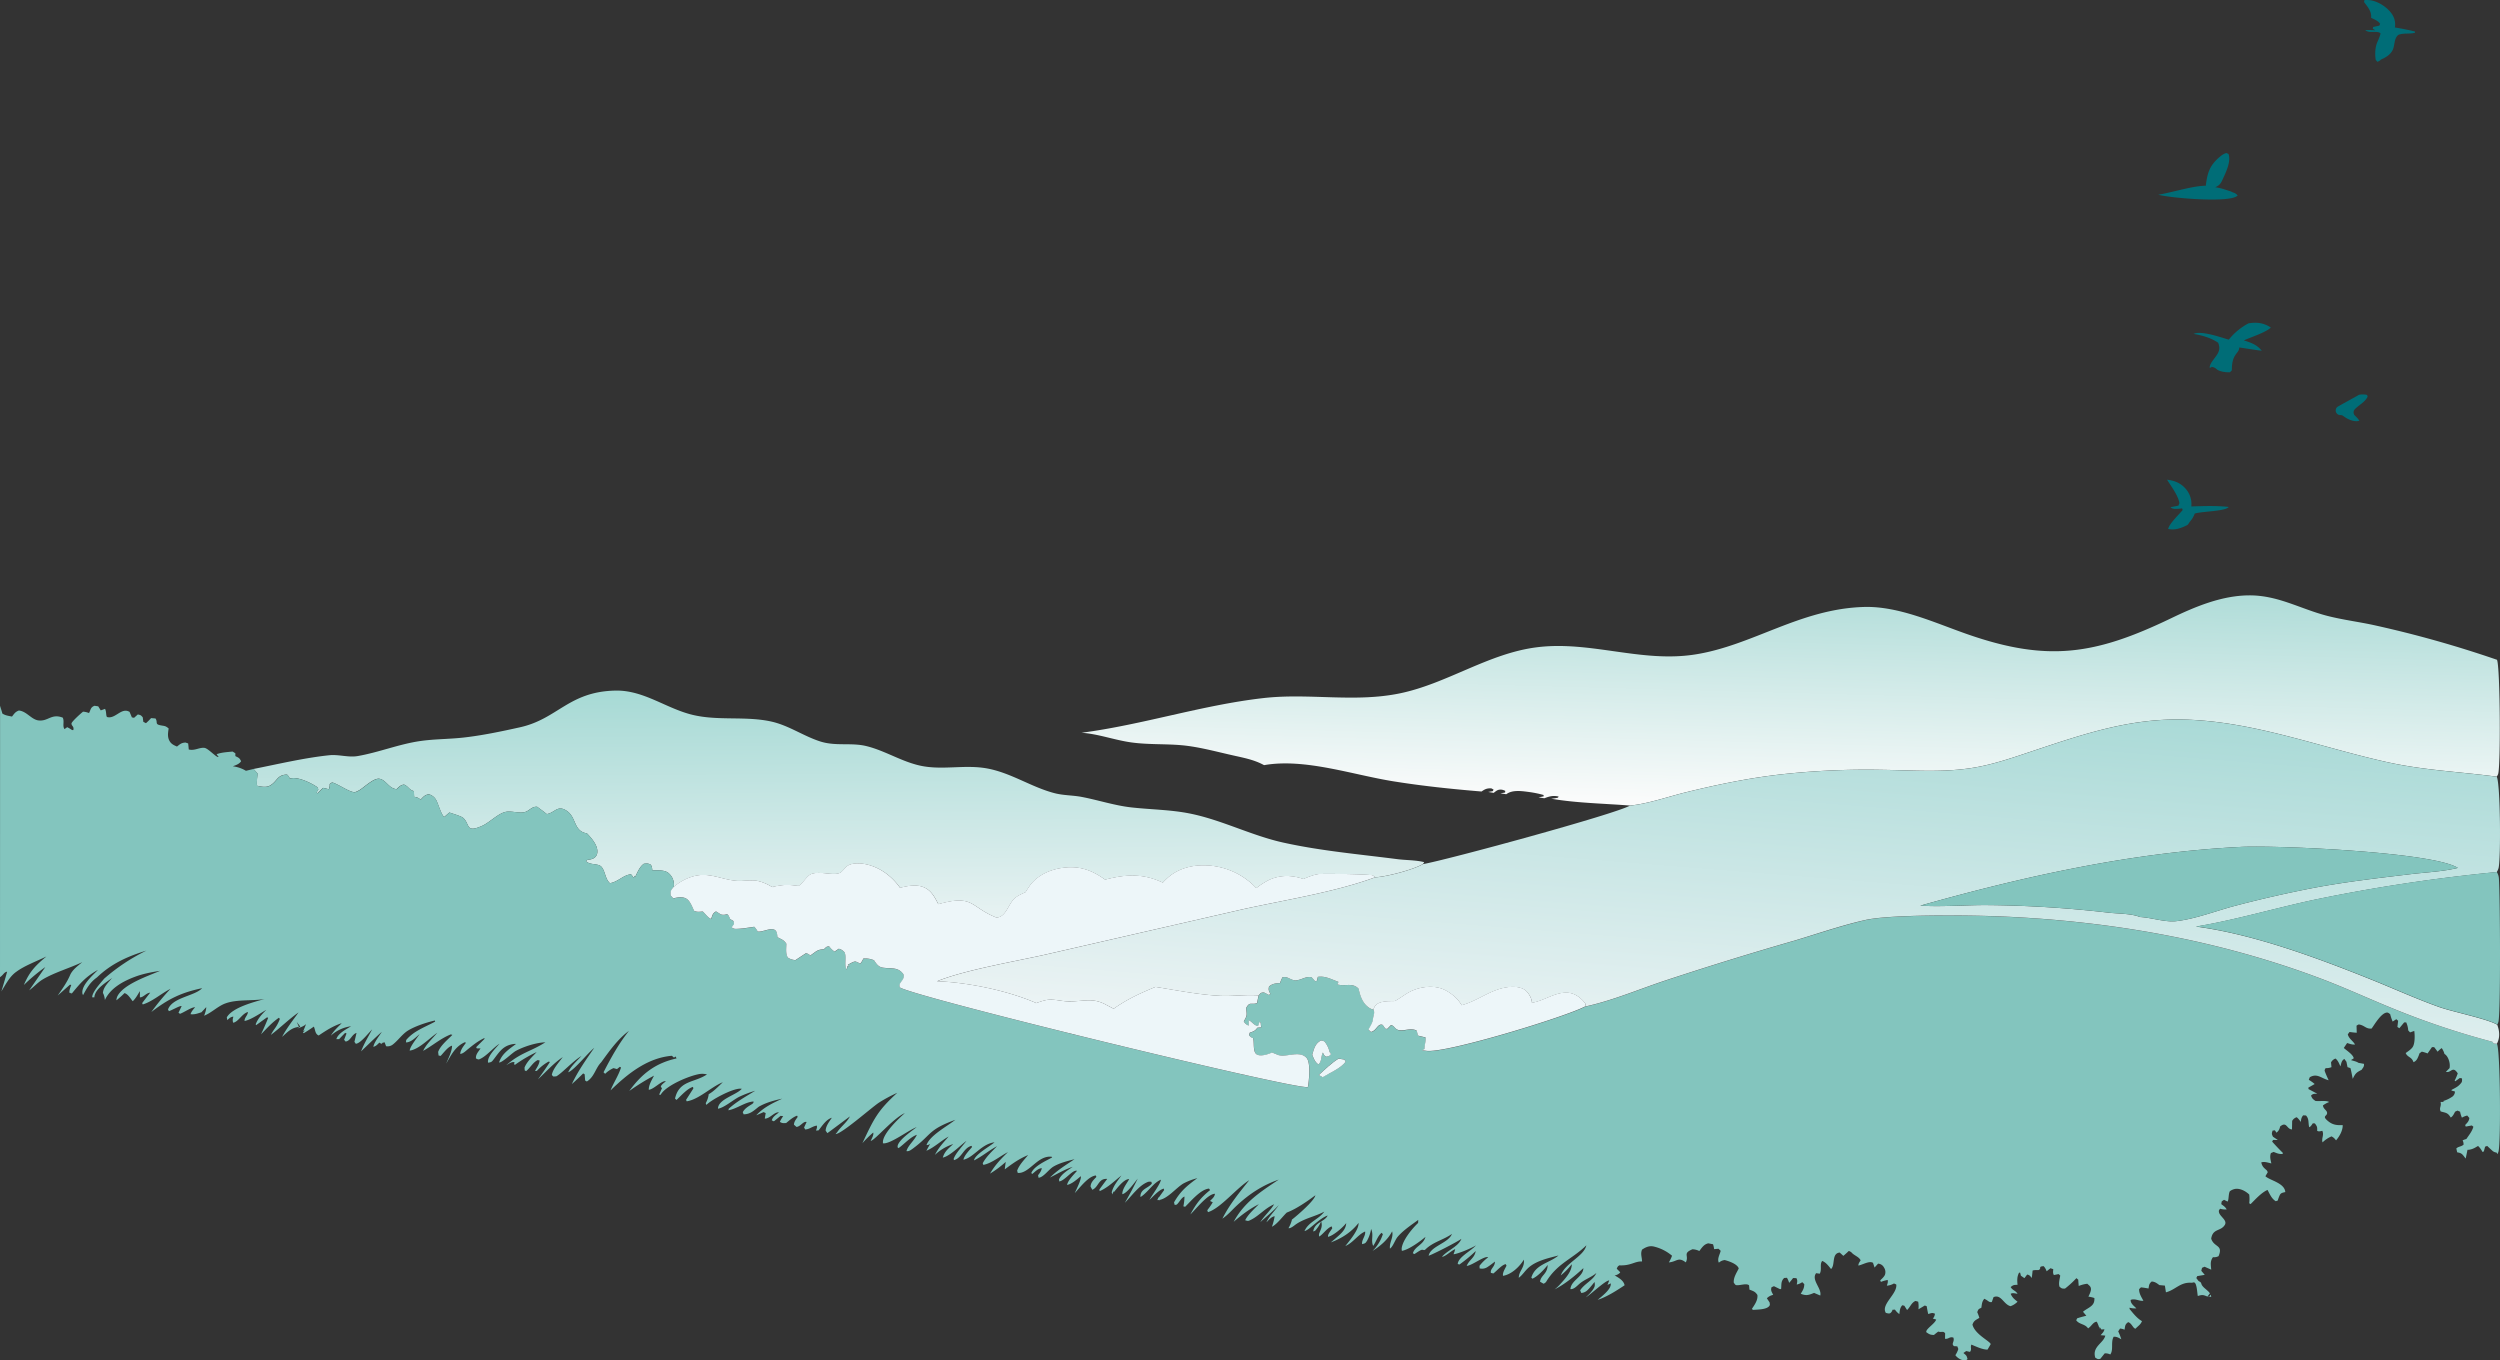<svg id="Layer_1" data-name="Layer 1" xmlns="http://www.w3.org/2000/svg" xmlns:xlink="http://www.w3.org/1999/xlink" width="1820.92" height="990.74" viewBox="0 0 1820.92 990.74"><rect x="0" y="0" width="1820.92" height="990.74" fill="#333333" stroke="none"/><defs><linearGradient id="linear-gradient" x1="808.21" y1="701.73" x2="809.21" y2="701.73" gradientTransform="matrix(-4.3, 161.94, 161.94, 4.3, -108860.89, -133474.21)" gradientUnits="userSpaceOnUse"><stop offset="0" stop-color="#afdcd8"/><stop offset="1" stop-color="#fafbfb"/></linearGradient><linearGradient id="linear-gradient-2" x1="808.08" y1="701.91" x2="809.08" y2="701.91" gradientTransform="matrix(1.19, 165.65, 165.65, -1.19, -116621.39, -132525.7)" gradientUnits="userSpaceOnUse"><stop offset="0" stop-color="#a5d9d4"/><stop offset="1" stop-color="#e5f1f1"/></linearGradient><linearGradient id="linear-gradient-3" x1="809.09" y1="703.74" x2="810.09" y2="703.74" gradientTransform="matrix(-21.72, 271.32, 271.32, 21.72, -172094.51, -234308.42)" gradientUnits="userSpaceOnUse"><stop offset="0" stop-color="#aadad7"/><stop offset="1" stop-color="#ebf3f4"/></linearGradient></defs><path id="proj_bird_0" d="M1572,141.83c10.26-1.65,25.09-6.5,34.63-6.55,1.18-10,3.11-15.38,11.15-21.83a11.67,11.67,0,0,1,3.82-2l1.54.67c2,5.36-1.69,13-3.92,17.85-1.18,2.57-1.91,4.45-4.5,5.81-.26.14-.5.29-.77.42l-.48.21c4.13.44,8.34,2.09,12.31,3.31l-.78-.09c2,.77,3.53,1,4.85,2.81-.3.21-.59.43-.9.63C1621.6,147.66,1581.14,144.28,1572,141.83Z" fill="#006d77"/><path id="proj_bird_1" d="M1623.35,247.4a46.26,46.26,0,0,1,14.42-11.91c6.17-.93,11-.36,16.25,3.09-4,3.75-14.46,6.93-19.65,9.35,5.2,1.69,9.52,3.1,13,7.52-5.46-.62-10.94-1.58-16.37-2.37,0,4.65-5.53,4.14-5.37,16.62l-1.4,1.43c-2.47.22-7.4-.43-9.42-2a7.13,7.13,0,0,0-3.41-1.85l-.54-.13-.32.52-1.09.19c-.11-3.51,4.63-7.58,6.17-10.94,1.26-2.73,1-4.55.05-7.23-5.17-3.63-11.75-5.43-17.9-6.47C1603.23,240.59,1617.56,245.7,1623.35,247.4Z" fill="#006d77"/><path id="proj_bird_2" d="M1734.3,43.32a6.16,6.16,0,0,1-2.72,1.69l-1.2-1.48c-.62-4.43-.46-9.4,1.47-13.5a36.93,36.93,0,0,0,2.09-5.6c-1.93-2.52-7.77.26-11.18-2.43a63.17,63.17,0,0,1,7.28.05l-1.78-1.18.27-1.2,4.47-1,.62-1.25c-1.33-2.27-4.35-3.32-6.63-4.49,0-.16.07-.33.08-.5.28-4.34-2.73-7.68-5.17-10.94l.28-1.48a25.56,25.56,0,0,1,4,.13c5.73.73,12.11,4.82,15.54,9.41A13.5,13.5,0,0,1,1744.38,20c4.94.85,9.8,1.73,14.65,3v.81c-4,1.19-8.15,0-12.24,1.62-3.22,2.88-2.32,7.21-4,10.89C1741.15,39.81,1737.65,41.93,1734.3,43.32Z" fill="#006d77"/><path id="proj_bird_3" d="M1704.76,302.34h-.12a3.36,3.36,0,0,1-1.68-6.28c5.48-3.08,11.89-6.55,14.79-8.23a3.2,3.2,0,0,1,1.26-.43,18.66,18.66,0,0,1,4.29.07,1.3,1.3,0,0,1,1,.67h0a1.28,1.28,0,0,1,0,1.19c-2,3.73-6.14,5.69-9.06,8.67a3.36,3.36,0,0,0,.07,4.79,20.53,20.53,0,0,1,3.18,3.62,7.87,7.87,0,0,1-1.56.35c-3.56.21-7.33-1.59-10.15-3.76A3.23,3.23,0,0,0,1704.76,302.34Z" fill="#006d77"/><path id="proj_bird_4" d="M1594.88,380.12a10.13,10.13,0,0,1-1.62,2.26c-4.4,2.24-9,4-14,2.9.39-3.43,8-10.73,10.54-13.77l-.41-1.22c-1,.14-2,.27-3,.31-2.13.1-3.88.31-5.47-1.19,1.94-.33,3.87-.71,5.79-1.12l.72-1.92c-1.14-5.88-5.85-11.87-9-16.95,5.89.68,10.53,2.67,14.27,7.46a16.75,16.75,0,0,1,3.38,12c9.13-.29,18.17-.64,27.26.36-2.34,3.24-19.84,3.18-24.76,4.82a17.33,17.33,0,0,1-3.29,5.59Z" fill="#006d77"/><path d="M787.72,533.73c44.77-5.89,87.55-20.12,132.41-25.26,33.32-3.82,66.12,3.39,99.31-3.41,34.44-7.07,64.44-29.05,99.73-33.57,38.87-5,75.85,11.26,115,5.28,42.23-6.44,76.88-33.43,123.75-34.68,25.12-.67,51.34,11.56,74.73,19.74,58.89,20.62,93.51,15.06,148.66-11.48,17.77-8.55,37-16.62,57-16.7,21-.08,37.11,9.83,56.8,14.93,11.7,3,23.89,4.45,35.71,7.13a807.51,807.51,0,0,1,87.89,24.85c2.35,4.59,2.78,78,.83,83.29a8.36,8.36,0,0,1-1,1.85c-26.4-3.57-52.34-4.6-78.56-10.33-49.86-10.91-98.24-30.09-149.8-31.3-38.89-.9-72.76,10.62-109.09,22.75-14,4.67-28,9.6-42.52,12.14-22.82,4-45.42,2-68.39,1.75a561,561,0,0,0-70.15,3c-24.49,2.61-48.23,7.48-72.14,13.36-12.86,3.17-27.71,8.44-40.72,9.67-18.84-1.51-38.8-1.78-57.36-5a27.17,27.17,0,0,0,5-.77l.43-.81c-4.09-.87-6.54-.19-10.41,1.28l-4.19-.65,3.71-.75-.06-1a81,81,0,0,0-9.35-2c-5.58-.72-13.16-2.15-17.8,1.45l-4.31-.65,3.43-.6.12-1.19a9.37,9.37,0,0,0-2.43-.86c-2.88-.33-3.84.66-6,2.31l-4-.66,3.28-.56.66-1.13-1.54-.91c-3.21-.18-4.63.44-7.24,2.27-21.4-1.76-42.94-4-64.14-7.41-29.62-4.72-64.68-17-94.23-11.79-.25-.12-.51-.24-.74-.37-7.21-3.83-15.17-5.17-23.06-7-11.88-2.67-24.14-6.06-36.28-7.14s-24.67-.34-36.88-2.08S799.8,534.51,787.72,533.73Z" fill="url(#linear-gradient)"/><path d="M184.65,560.09c18-3.56,37-8.11,55.26-10,6.79-.7,13.85,1.77,20.57.61,15.48-2.68,30.45-8.83,46-11,10.14-1.43,20.45-1.32,30.62-2.43,13.78-1.5,28.18-4.53,41.72-7.55,27.47-6.14,35.37-26,69.42-26.71,20.63-.42,36.75,12.95,56.12,17.65,18.88,4.59,39,.67,57.87,5,12.43,2.87,23.11,10.51,35.15,14.38,11.39,3.66,22.53.68,33.62,3.39,13.65,3.33,25.59,11.3,39.48,14.3,15.89,3.44,32.39-1,48.56,2,17.49,3.24,32.25,13.65,49.07,18,6.46,1.69,13.17,1.48,19.7,2.72,12,2.28,24,6.27,36.13,7.64,14.58,1.64,29.06,1.63,43.51,4.63,23,4.77,44.14,15.88,67.23,21,27.4,6.07,55.3,8.49,83.06,12.07,6.59.85,13.07.58,19.59,2.17a5.27,5.27,0,0,1-1,1.4c-6.86,4.09-26.7,9.29-34.79,9.63a8.24,8.24,0,0,0-1.76-1.38c-1.88-.75-35.27-1.36-39.18-.91s-7.7,2.15-11.3,3.57c-8.38-2.93-17.32-3-25.39.91a55.87,55.87,0,0,0-8.86,5.73,52.72,52.72,0,0,0-37.41-16.56c-10.2-.28-20.49,2.7-28,9.85-.93.88-1.84,1.79-2.71,2.73-14.34-6.83-27-6.1-42-2.17-10.18-7.33-19.54-10.5-32.26-8.4C764,633.78,755.17,638,750,645.29q-1.58,2.24-3,4.59c-2.76,1.27-5.87,2.57-8.12,4.67-4.64,4.33-6,13.31-13,13.85-19.41-7.65-16.36-17.16-42.39-9.77-2.82-5.52-5.44-10.66-11.68-12.73-5.23-1.74-11-.48-16.19.77-6.38-9-15.68-15.71-26.77-17.47-3.53-.56-8.86-.53-11.82,1.71-1.47,1.12-3.69,4.24-5.13,4.88-5.14,2.3-14.36-1.46-20.86.82-3.46,1.22-7.62,8.93-9.79,8.66-8-1-10.52-.85-18.74.77l.57.82,1.32-1.3-1.11,1.12-.94-.58a33,33,0,0,0-10.53-4.44c-5.09-1-10.23.33-15.33-.07-11-.85-19.48-6.3-30.93-3.4a37.33,37.33,0,0,0-14.87,7.92c.07-.57.14-1.14.17-1.72a10.93,10.93,0,0,0-3.54-8.11c-2.82-2.87-8.41-2.27-12.23-2.38a8.63,8.63,0,0,0-1-4c-2.16-1.15-2.58-1-5.05-.78-3.14,2-5,6.84-6.64,10.12l.18-1.42-1.22,1.46a11.55,11.55,0,0,0-1.74-2.44c-5.37.27-9.64,5.66-15.4,6.43-3.46-3-3.3-8.74-6.18-11.95-2.39-2.67-8.52-1-11.29-4.17a3,3,0,0,1,2-1,9.34,9.34,0,0,0,4-1.21,5.48,5.48,0,0,0,2.34-4.71c.16-4.76-4.47-10.06-7.6-13.23-9.93-1.57-7.43-11.59-14.7-16.41-6.79-4.51-8.4,1.28-14.52,2.38-2.3-1.88-4.7-3.61-7.1-5.36-4.21-.21-5.66,3.25-9.4,4s-8.37-.78-12.34-.43c-6,.53-12.36,7.71-18.29,10.35-12.07,5.38-8.74-1-13.58-5.63-1.58-1.53-8-3.23-10.26-4.12L323.62,595c-1.92-.72-4.47-9.49-5.74-11.87a8.6,8.6,0,0,0-5.59-4.62c-3,.5-3.85,1.84-6,3.94a7.05,7.05,0,0,0-4.17-2l-.5-.07c0-1.4-.13-2.78-.23-4.17-3.72-1.1-3.77-3.34-7.12-4.76-2.29.32-3.17,1.2-4.83,2.77l-.6.58c-5.64-.49-7.55-6.6-12.34-7.56-4.19-.84-11.11,6.08-14.66,8.21-.79.47-2.91,1.62-3.77,1.56-4.14-.29-11.56-5.86-16.2-7.15l-1.74,1.21a7.51,7.51,0,0,1-.69,3.77l-4.07-1a45.75,45.75,0,0,0-4,4l-.86-.72,1.34-2.1-.57-1.54c-4.41-3.1-13.86-7.7-19.32-6.64-.3.06-.6.15-.89.22a8,8,0,0,0-2-2.88c-7,.12-6.94,4.36-11.72,7.56-3.23,2.16-6.67,1.29-10.18.56-.42-2.74.23-6.1.46-8.88Z" fill="url(#linear-gradient-2)"/><path d="M9.08,698.05l-.87-.82M.05,534.42c0-6.81,0-13.13,0-20.37l1.69,5.7c2.17,1.39,4.54,1.69,7,2.17,1.71-2.18,2.35-3.4,5-4.4,5.58.48,9.14,6.56,14.24,7.2,7.11.91,9.41-5.26,17.74-2,1.36,2.9-.43,6,1.28,8.33l1.94-1.4a24.9,24.9,0,0,1,3.55,2.1h.93c.66-2.79-1.37-2.87-1.35-4.76,0-1.27,6.94-7.51,8.41-8.63a13.64,13.64,0,0,1,4.36,1c1.37-2.65,1.07-4.14,4-5.3l2.71.41,1.83,2.95c1.05-.34,2.08-.72,3.11-1.12,1.2,2,.54,5.72,1.65,6,6,1.53,10.28-7.35,16.24-3.78l1.69,4,1.59.31,2.73-2.45c2.1.47,2.19.49,3.59,2.1l.4,3.27,1.93,1a42.12,42.12,0,0,0,3.73-3.71l3.23.28c1.86,2.84-.62,4.11,3.5,4.94,3.11.63,3.68.27,6.08,2.37l-.15.9c-.5,3.25-.71,6.37,1.44,9.15,1.23,1.58,3,2.32,4.78,3.09l.64-.52c1.94-1.55,3.1-2.31,5.6-2.4l1.9.66c.17,1.47.31,2.92.42,4.39,4.31,1.12,7.6-1.59,11.39-1.18,2.87.32,8.86,7.41,10.36,6.62l-1.48-2c3.7-1.34,7.78-1.52,11.68-1.93l2,1.26v2.06c2.5,1.25,3,1.27,4.18,3.74-1.3,2-3.78,2.85-6,3.65l1,.18a24.36,24.36,0,0,1,8.52,3.12l5.59-1.34,3,3.4c-.23,2.78-.88,6.14-.46,8.88,3.51.73,7,1.6,10.18-.56,4.78-3.2,4.74-7.44,11.72-7.56a8,8,0,0,1,2,2.88c.29-.07.59-.16.89-.22,5.46-1.06,14.91,3.54,19.32,6.64l.57,1.54-1.34,2.1.86.72a45.75,45.75,0,0,1,4-4l4.07,1a7.51,7.51,0,0,0,.69-3.77l1.74-1.21c4.64,1.29,12.06,6.86,16.2,7.15.86.06,3-1.09,3.77-1.56,3.55-2.13,10.47-9,14.66-8.21,4.79,1,6.7,7.07,12.34,7.56l.6-.58c1.66-1.57,2.54-2.45,4.83-2.77,3.35,1.42,3.4,3.66,7.12,4.76.1,1.39.19,2.77.23,4.17l.5.07a7.05,7.05,0,0,1,4.17,2c2.13-2.1,2.94-3.44,6-3.94a8.6,8.6,0,0,1,5.59,4.62c1.27,2.38,3.82,11.15,5.74,11.87l3.61-3.29c2.25.89,8.68,2.59,10.26,4.12,4.84,4.68,1.51,11,13.58,5.63,5.93-2.64,12.3-9.82,18.29-10.35,4-.35,8.52,1.15,12.34.43s5.19-4.17,9.4-4c2.4,1.75,4.8,3.48,7.1,5.36,6.12-1.1,7.73-6.89,14.52-2.38,7.27,4.82,4.77,14.84,14.7,16.41,3.13,3.17,7.76,8.47,7.6,13.23a5.48,5.48,0,0,1-2.34,4.71,9.34,9.34,0,0,1-4,1.21,3,3,0,0,0-2,1c2.77,3.16,8.9,1.5,11.29,4.17,2.88,3.21,2.72,9,6.18,11.95,5.76-.77,10-6.16,15.4-6.43a11.55,11.55,0,0,1,1.74,2.44l1.22-1.46-.18,1.42c1.67-3.28,3.5-8.12,6.64-10.12,2.47-.25,2.89-.37,5.05.78a8.63,8.63,0,0,1,1,4c3.82.11,9.41-.49,12.23,2.38a10.93,10.93,0,0,1,3.54,8.11c0,.58-.1,1.15-.17,1.72-2.15,2.75-2.35,2.77-2.15,6.21l1.91,2.12.91-.21c3.05-.7,6.32-1.19,9.09.73,2.36,1.63,3.93,6,5.16,8.52,2.13,1.07,4,.72,6.31.52,1.52,1.22,4.51,5.29,6.12,5.33,1-2.69,1-3.94,3.55-5.41.85.45,3.24,2.18,4.06,2.35,4.35.86,3.81-2.59,6.22,3.21l2.49,1.53.35,2.06-1.77,2.4c1.6,1.42,2.76,1.23,4.84,1.12,3.88-.2,7.84-.93,11.69-1.47a17,17,0,0,1,2.49,3.47c3.79.64,10.93-4,13.38-.23.75,1.15.82,3,1,4.31,2.93,1.72,4.67,1.87,6.51,4.86-.11,3.36-.71,7,1,10a10.81,10.81,0,0,0,5.61,1.85l7.67-5.05a6.71,6.71,0,0,1,3.14,1.72c1.17-.85,2.35-1.67,3.52-2.54,2.14-1.59,3.81-1.87,6.43-2.1,1.47-1.33,1.71-2,3.73-2.05l.41.5a15.72,15.72,0,0,0,3.57,3.34l3.07-2.09a7.58,7.58,0,0,1,4.33,2.77c1.48,4.27-.53,8.63,1.35,12.44a20.42,20.42,0,0,0,.7-2.77l1.37.52-1.17-1.29c1.29-.63,4.59-2.75,5.82-2.32a22.64,22.64,0,0,1,3.23,1.52,13.17,13.17,0,0,0,2.25-3.73,16.65,16.65,0,0,1,7.78,1.24l.52.77c1.48,2.17,2.81,4,5.55,4.55,4.93,1,10.72-.59,14.51,3.86a3,3,0,0,1,1.07,2.69c-.34,3.38-4,4.5-2.85,7.91,11.2,7.2,286.61,74.26,297.18,72.61.1-.5.22-1,.3-1.51.63-4.42,1.78-16.26-1.17-19.68-4.74-5.48-13.85-.92-19.4-1.87-.35-.06-.71-.15-1.08-.22l-4.71-1.91c-2.74,1.22-7.78,2.93-10.72,1.61-3.63-1.62-2-8.68-3.15-12.12a5,5,0,0,1-2.86-2.16l.49-1.78c2.29-.72,3.75-1.2,5.23-3.17l.31-.44,2.73-.27-.3-3.39-.89-.61-1,2.94c-2.88,0-4.21-3-6.83-4.22l0,4a6.36,6.36,0,0,1-3.59-3.11c2.53-4.15,2.26-4.75,1.63-9.45,2.65-5.37,3.88-2.25,8-3.84l1.15-5.56c1.55-1.79,1.4-2,3.89-2.23l3.68,1.9,1-.83c-1.16-2.44-1.48-2.75-1-5.35,2.32-2.08,5-2.4,8-2.56a31.68,31.68,0,0,1,1.84-4.22c3.74-.77,5.35,1.77,8.7,2.19,4.33.54,8.29-3.41,12.57-2.11l2.57,2.88,1.22-.39.69-2.84c5.26-.85,10,1.84,15,3.66l-.76,1.86c5.39,1.56,11.11-1.62,15.42,3.14,1.25,5.47,2.94,10.66,7.91,14a8.94,8.94,0,0,0,2.9,1.19c1.28,2.57-.11,4.22-.32,7-.19,2.47-2.19,5.46-3.33,7.66l1.87,1.72c4.08-.86,4.92-6.57,8.56-5.11l1.93,2.73,1.33.19,2.82-2.88c2.42.72,2.52,2.27,4.39,3.28,3.63,2,10.19-1.74,14.3.89l.87,3.54,5.58,1.37c.26,3-.84,5.46-.83,8.39l-1.78,1.07a27.36,27.36,0,0,1,3,.24c13.31,2.31,101.68-24.73,115.78-32.28l.93-.2c19.62-4.36,38.77-12.57,57.88-18.89q46.59-15.37,93.74-28.94c17.11-5.09,34.17-11,51.58-15,18.27-4.1,73.25-3.56,95-2.74,80.56,3,160.32,16.73,236,45.12,18.41,6.9,36.17,15.17,54.35,22.53a584.1,584.1,0,0,0,71.37,23.74l1,1.31,2.25.14c2.46,4.28,2.91,71.86,1.12,78.49a11.59,11.59,0,0,1-.75,1.87l-.7-1.18a5.15,5.15,0,0,1-2.78-1.09c-1.36-1.21-2.68-2.48-4-3.71l-1.52.54-.94,3.5-1,.33a14.29,14.29,0,0,0-3.21-4.36c-2.38,1.44-4.2,2.56-7.07,2.81-.2,0-.4,0-.61,0l-1.31,6.38c-2.29-2.83-2.5-4-6.2-4.53l-.63-2.83c1.68-1.58,3.29-1.14,5.26-2.73a5.85,5.85,0,0,0-.67-3.18c.88-.41,1.82-.71,2.74-1,2-3,4.11-5.4,5.11-8.9l-1.15-.95-4.43.83-.42-1.14c1.61-1.71,2.76-2.74,3.07-5.13l-1.56-1.79a14.86,14.86,0,0,0-3,1.08l-.88.46a18.85,18.85,0,0,1-1.31-4.31l-1.89-.83-1.73.79c-.88,1.6-1.57,3.31-3.19,4.29-2.21-3.6-3.41-3.34-7.33-4.46-1.38-2.66.73-3.65-.11-6.93h2.76l-1.09-.58a22.62,22.62,0,0,0,6.42-2.92,4.64,4.64,0,0,0,2.4-4.09l-2.56-.67.22-.59c1.92-1,4.15-2.05,5.67-3.62,1.91-2,1.91-2.07,1.82-4.65l-1.58-.32-3.33,2.4-.45-.43a38.2,38.2,0,0,0,2.25-5.32c-3.8-5.89-4.77,0-8.63-1.13l2.69-2.72a12.2,12.2,0,0,0,.06-3.25c-.33-2.37-1.42-5.38-3.4-6.8a3.73,3.73,0,0,0-.39-.25,13.12,13.12,0,0,0-2-4.26,18.48,18.48,0,0,0-3,2.63c-.81-1.15-1.63-2.24-2.5-3.33h-1.62l-3.19,4.61a26.72,26.72,0,0,0-4.18-1.33l-1.68,1.22c-.22.67-.46,1.35-.73,2-.86,2.09-1.57,3.58-3.65,4.46-1.3-4-4.29-3.36-5.7-6.67,1.64-1.16,3.85-2.59,5-4.22,1.82-2.53,1.73-8.8,1.25-11.88l-3.07,1.07-1.34-1.49a16.3,16.3,0,0,0-1.45-5.78l-1.49,0-3.51,4.24-1.42-.94.54-4.5-1.35-1.14-2.65,1.73a35.54,35.54,0,0,1-1.81-5.42c-1.11-.7-1.49-1.35-2.84-1.08-3.9.78-8.41,8.38-10.64,11.56-3.85.45-4.87-1.86-8.34-2.77-1.43-.38-1.47,0-2.69.7.08,1.72.12,3.44.15,5.16-1.77-.11-3.49-.33-5.24-.57l-1.27,1.72c.89,3.37,3.53,4.44,5.28,7.39-2,.28-3.91-.51-5.77-1.06l-2.42,3.6c2.1,1.87,7,5,7.23,7.55l-2,1.28c1.63.55,4.08,1,5.46,2l4,.73c.25,2-.63,2.68-1.71,4.35-3.94,2-4.54,2.62-6.47,6.59q-.6-3.21-1.29-6.42l-.39-1.43-2.12-.68-.78-3.92-1.51-2.07c-2.16,1.26-2.17,3.13-2.87,5.44-1-2.17-1.68-4.15-3.55-5.71a5.66,5.66,0,0,0-3.3,2.83l.33,3.42a9.3,9.3,0,0,1-4.26.7c-.44.94-.95,1.32-.59,2.33.83,2.25,1.77,4.36,2.79,6.51-5.29-1.28-8.37-5.39-13.77-2.15l-.69,1.84a29.61,29.61,0,0,1,4.29,3.07l-4.62,2.63.14,1.07,6.36,3.34c-2.15.15-3-.19-4.55,1.41.91,2.19,1.27,2.46,3.21,3.86,2.69.4,7.94-.52,10,.79l-1,.42a18.18,18.18,0,0,0-3.53,2.08c.31,2.61,2.71,3.45,3,5.1.53,3-4.44,2.16,1,6.52,3.26,2.61,6.43,2.88,10.4,2.7.14,3.86-2.36,8.25-4.84,11.1l-.39-.45a8.12,8.12,0,0,0-2.92-2.44,21.22,21.22,0,0,0-6.54,4.38c-.91-3.12,1.28-5.3-.16-8.42-1.43.23-2.45.73-3.74,0,.09-2.87,0-3.06-1.65-5.41l-1.5-.08c-.76,1-1.47,2.47-2.68,2.84-.82-3.37.08-6-2.34-8.54l-2.07-.09c-1.47,1.89-1.41,2.91-1.76,5.25l0-.49a14.4,14.4,0,0,0-2.89-3.39,5.46,5.46,0,0,0-3.33,2.71l-.13,6.18c-4-.14-3.69-6.18-8.63-2.15,0,.17-.09.35-.14.52a6.67,6.67,0,0,1-2.53,4l-1.17-1.74-1.67.21c-.68,2.3-.73,2.32.29,4.48l3.55,2.39-3.48-.07-.68,1.22c2.53,2.85,5.13,5.59,7.85,8.28l-.27.72c-2.48.24-4.24-.57-6.47-1.48l-2,.84c-1,2.65-.25,4.87.31,7.53-2.38-.49-5.09-1.6-7.35-.7.68,2.62,1.43,3.51,3.46,5.26a3.4,3.4,0,0,1,1.26,1.89l-1.69,2.9c3.27,3.07,14,4.87,14.49,11.52-1.63.41-3.16.5-4,2.16a26.84,26.84,0,0,0-1.49,4l-1.46.51c-3-1.8-4.38-5.26-6-8.23-4.49,2-8.79,6.82-12.32,10.34l-1-.61a25.54,25.54,0,0,0,0-6.36c-2.46-2.37-6-4.3-9.48-4.2a8.88,8.88,0,0,0-4.66,1.82c-1.12,2.17-.64,6.37-1.66,7.5l-2.57-1.31-1.67,1.17-.34,2c1.51,1.15,3.13,2.14,3.94,3.9a15.44,15.44,0,0,1-4.83-.55c-.68,1.12-1.05,1.18-.77,2.55.63,3.18,6.36,5.87,4.23,9.27-3.06,4.86-8.69,2.35-9.9,10,2.17,6.54,8.94,4.28,5.37,12.72a7.07,7.07,0,0,1-4.09.75c-2.14,3-1.61,5.46-1.24,9.1l-4.89-2.15-1.83.82-.52,2.16,2.51,2.94-5.47.93-.67,1.41,1.59,2.1c1.15.76,1.72.74,2.08,2.09.73,2.64,4.7,4.53,6.22,6.94l-1.87,2.43,2.86.11-.38-1.58-1.41,1.8c-3.54-1.39-4.27-2.11-8-.8-.54-3-.5-6.27-1.69-9.06l-1-1a5.86,5.86,0,0,1-2.31.36c-8-.36-11.17,5.11-18.22,7l-.76-4.9-4-.37c-1.92-1.4-3.18-2.43-5.6-2.62-2,1.68-1.83,2.58-2.35,5.12-1.83-.38-3.62-.65-5.48-.86l-1.33,1.28c-.18,3.14,1.69,5.82,3.11,8.52-3.39.29-6-1.9-9.3-.65-.06,2.73,2.32,4.22,4.17,6.17a15.31,15.31,0,0,1-5-.5l.09,1c2.58,3.09,5,6.27,8.41,8.45l.6.36c-1.31,2.91-2.72,3.28-4.68,5.47-1.85-.09-2.68-3.94-5.39-4.75-2.41,1.7-2.13,2.72-2.64,5.51a10,10,0,0,0-3.28-.85l-1.33,2.06a42.3,42.3,0,0,1,2.25,5.75c-1.94-1.07-3.32-2-5.58-1.83-2.26,4,.09,9.52-2.48,12.92a7.35,7.35,0,0,0-4.06-.8l-3.12,3.9c-1.94.55-2,.17-3.71-.77-2.49-8.12,6.07-10.56,7.29-16.08l-3.39-.31c1.09-1.29,2.55-2.58,2.73-4.32l-2.2.18-1.34-2,0,1.68a21.46,21.46,0,0,0-2-5.36c-2.7.17-3.91,3.41-6.36,4.87-2.13-3.34-6.4-2.76-8.63-5.93l.69-1.41c2.21-.72,4.42-1.33,6.69-1.87l-2.43-2.9c2-1.78,4.52-2.74,6.38-4.52,1.69-1.63,2-3.28,1.92-5.48a19.79,19.79,0,0,0-4.35-1c.7-1.6,1.82-3.65,1.85-5.41,0-2.06-1.3-2.69-2.67-4a23.3,23.3,0,0,0-5.63,1.38l-.63.24-.34-4.58-1.34-1.12a67.48,67.48,0,0,1-8.27,7.59c-2.28.1-2.29,0-4-1.31-.88-2.36.12-5.72.51-8.17l-1.2-1.08-3.44.72c-.87-1.51-.55-2.54-.45-4.26l-2-.72-2.84,2.24a9.85,9.85,0,0,0-2.15-3.74c-4.25.27-1.32,1.51-3.48,2.74-.65.37-3.08-.22-4.59.51-.15,1.79-.36,3.57-.61,5.34-1.23-1.43-1.45-2.09-3.34-2.48l-2,2.64-2.58-1.81-.52-2.18-.81,0c-1.54,2.95-1.39,5.58-1.1,8.81-2.62.13-3,0-5,1.66,1.32,2.4,3.65,2.51,5,4.92-1.65-.24-3.52-.92-5,0,1.16,2.72,2.74,4,5,5.74a13.4,13.4,0,0,1-5.08,3.26c-5.06-1.19-6.83-9-12.41-6.57l-1.25,3.56c-1.7.29-2.25-.5-3.67-1.41l-1.74-1c-1.84,2.07-1.77,3.93-2.21,6.57-2.06,1-2.13.92-3,3.2a26.94,26.94,0,0,1,1.53,4.16c-2.58,1.62-4,1.95-5,4.94,1.79,7.12,12.77,12,13.28,14.19,0,.08-2.11,3.67-2.31,4-3.84,0-8.23-2.24-11.78-3.65-.91,2.27.53,3.26-1,5.3l-2.75-.61-2.05,1.42c2.1,1.74,2.4,1.82,3,4.44l-1,.83a4.45,4.45,0,0,1-1.92.06,9.73,9.73,0,0,1-5.92-3.72,18.17,18.17,0,0,0,2-4.07l.15-.47-.74-1.9c-.6,0-1.19-.13-1.78-.14a5.46,5.46,0,0,0-.57,0c-2.45-1.77.65-3.27-.54-6.28-3-.84-3.49,1.32-6.06.88l.08-4c-1.56-1.94-2.5-.41-5-1.24-1.1.77-2.13,1.63-3.17,2.49-2.74-.14-3.22-.42-5.53-2-.67-2.34,6.1-6,7.2-9.24l-2.47-.72a5.58,5.58,0,0,0,1.53-3.55c-2.11-.9-2.7-.37-4.86.25a56.76,56.76,0,0,1-1.1-5.67l-1.39-.55-4.64,2.77a19.48,19.48,0,0,0-.19-5.55l-2-.54c-3.09,1.45-3.73,4.41-6.11,6.62l-2-3.15-1.52-.32c-1.53,1.81-1.71,3.31-2,5.57l-.09.88a14,14,0,0,1-2.62-2.47l-.61-.83-1.76.13a4.29,4.29,0,0,1-1.48,2.36c-.9.71-2.25.14-3.34-.05-3.93-6.1,8.5-13.83,7.57-20.71l-1.67-.76a12.22,12.22,0,0,1-5.2,1.62c.48-1.47.95-2.61.6-4.18a26.58,26.58,0,0,0-4.94,1.43l-.48-1.12c1.19-1.19,2.84-2.57,3.47-4.16a6,6,0,0,0-.73-5.2,5.19,5.19,0,0,0-4.29-2.83l-2.59,2.85-1.12-3.44c-2.69-1.67-7.29,1.33-10.66,2,0-1.59.85-2.48,1.64-3.83-1.11-2.4-4.18-3.32-6.16-5.2a4.71,4.71,0,0,0-2.48-1.59c-1.29,1.23-2.57,2.42-3.94,3.55l-2.64-2.41c-6.12.57-3.09,9.07-6.32,12-1.94-2.36-3.53-4.72-6.43-5.89-2,2.33-.07,6.25-1.8,9.28l-2.64-.36c-3.8,4.89,4.4,11.31,3,16.27l-4.51-1.93-.56.24c-3.65,1.53-5.54,1.88-9.13.4,1.6-2.68,2.49-3.82,2.58-7l-1.49-1.45a11.17,11.17,0,0,1-4,1.75c.31-2,.74-2.82-.27-4.67l-2.41-.09a44.77,44.77,0,0,1-2.87,3.54,13.78,13.78,0,0,0-1.61-3.71l-2,.13c-2.44,2.36-1.92,4.59-2.21,7.9l-.75.29-4.49-2.21-1.75.76c-.79,2.44.16,3.38,1.19,5.58a8.62,8.62,0,0,0-4.6,2.49l2,3c.1,1.28.5,1.8-.41,2.81-2.3,2.52-8.6,2.35-11.76,2.64l-.72-.75c2-3.06,4.43-6.34,4-10.12-1.69-2.59-3-2.78-5.78-3.9l-.3-3.14c-2-1.72-6.37.22-9.24-.1-.91-.1-1.35-1.16-1.9-1.84-.29-3.71,2-7.08,3.61-10.28a4.83,4.83,0,0,0-.24-.67c-1.6-2.92-6.9-4.66-9.92-5.51a7.57,7.57,0,0,0-3.46,1.25l-.87.64c-1.29-2.8.61-5.64,1.36-8.62l-1.59-1.5-3.2.29a18.23,18.23,0,0,0-.79-3.57l-3.44-.67c-3.2.68-4.67,3.14-6.54,5.6a12.52,12.52,0,0,0-5-1.28c-7.46,3.12-2.26,4.54-4.86,9.57-5.5-4.27-6.45-.5-12.34,0a26.4,26.4,0,0,0,2.32-4.86,32,32,0,0,0-13.5-6.75c-3.2-.63-5.75.56-8.35,2.31-1.3,3.23-.07,5.22,0,8.62-5.24-.28-8.15,3.26-16.51,2.82-1.25.73-1.3,1.13-1.92,2.46l2.49,2.5-.08.38a6.9,6.9,0,0,1-3.15,1.86c-.27.06-.55.07-.82.11,2.67,1.58,6.23,3.46,7.16,6.69a2.63,2.63,0,0,1,.09.55c-5.85,3.89-12.9,8.42-19.57,10.59,2.85-2.46,9.31-7.24,9.54-11.21,0-.27,0-.53,0-.8l-2.41,1.12,1.26-3.2c-2.27-.48-13.38,10-16.26,11.75l-.87.53a33.75,33.75,0,0,0,4.87-5.06c1.68-2.42,2.11-3.25,1.57-6.15q-1.56,2-3.18,3.88c-1.89,2.21-3.5,3.91-6.47,4.12l-.82-1.93c3.06-4.73,9.18-7.25,11.59-12.14.07-.15.14-.31.2-.46-3.38,3-8.22,4.51-12,7.61-2,1.66-4.26,4.39-6.89,4.13.54-6.36,8.74-8.69,9.42-14.71,0-.18,0-.37,0-.55-6.16,5.67-13.45,11.66-20.93,15.46a28,28,0,0,0,3.68-3.38c3.6-3.91,9-9.6,8.83-15a47.83,47.83,0,0,1-8,8.18c3.23-9.11,16.75-13.72,18.64-21.92-10,9.82-20.86,13-29,26.07a3.71,3.71,0,0,1-2.26,1.89l-2.5-1.46c.66-4.89,5.32-5.37,5.59-12.18-2.7,3.42-7.16,8.21-11.11,10l-.82-.74c2.8-9.61,12.81-10.54,19.43-15.87l.36-.3c-7.41,1.93-16.52,3.87-22.24,9.25-2.4,2.26-4,5-6.7,7,.08-5.08,4.47-7.36,3.7-13.23-.25.42-.51.84-.78,1.24-3.23,4.72-8.6,9.59-14.4,10.57-.42-2.46,1.49-5.13,2.55-7.4l-.52-1.11c-2.76.34-6.67,5-9.05,6.79l-1.81-.44c-.61-3.11,3-4.32,2.94-8.23-1.68,1.32-3.4,2.69-5.21,3.84a7.11,7.11,0,0,1-5.93,1.12l-.08-1.87a31.26,31.26,0,0,1,6.34-6.19c-2.65-1.37-11.67,6-15.67,6.24,1.8-4.49,5.73-5.68,6.56-10.82a99.7,99.7,0,0,1-11.85,9.81l-1.23-.33c.11-4.85,9.62-9.59,12.89-13.21l.39-.44c-2.43,1.76-13.41,6.4-16.38,6.51a24.6,24.6,0,0,0,1.24-3.72c-2.71,1-7.49,5.75-9.61,5.53,3.8-4.53,11.5-7.23,13.92-12.53.07-.16.13-.34.2-.51-2.84,2.14-20.35,11.16-23.84,12.31,1.21-6.73,13.68-9,16.7-15.29a4.41,4.41,0,0,0,.26-.59c-6.07,4.32-13.62,5.79-19.18,11.18-1.2,1.17-1.34.24-2.76.4-1.15.14-4.21,2.41-5.38,3.08l-1.14-.55c1.39-5.08,7.58-6,9.17-11.94-3.87,3.31-12.25,9.38-17.17,10.16a10.18,10.18,0,0,1-.17-1.59c.52-6.09,7.77-14.76,12-18.73l.07-2.23c-5,3.7-10.84,7.53-14.91,12.24-2,2.31-3.41,7.22-5.7,8.69-.49-4.49,2.54-8,1.71-12.07,0-.17-.09-.33-.12-.49-3.16,6.12-8.58,10.62-14.26,14.27a29.83,29.83,0,0,0,7.52-12.24l-.89-1c-3,2.38-3.93,6.48-6.17,9.56-1.84-4.25.57-7.76-1.5-12.37a26.25,26.25,0,0,1-2.94,8.57c-1.26,2-1.44,1.95-3.62,2.48-.41-3.28,2.64-5.81,2.21-9.18-5.22,2.2-8.51,8-14.43,10.6,3-3.79,10-12,9.63-16.85-5.14,6.71-12.35,11.31-20.18,14.18q2.31-1.91,4.56-3.89c3.23-2.85,6.37-5.59,6.64-10.17-2.54,3.28-9.26,9.09-13.24,10-.35-1.94,2.08-4.44,3.08-6.31l-.47-1.31c-3.52,1.41-5.81,5.27-9,7.42a3.6,3.6,0,0,1,0-2.36c1.18-3.08,2.35-4.77,1.54-8.17,0-.22-.13-.44-.18-.65a18.78,18.78,0,0,1-2.78,5c-.94,1.19-1.36,2.25-3,2.43,1.14-6.83,8.12-6.81,10.56-11.57-6.35,2.14-13.33,10.66-16.9,11.35,2.77-6.46,9.89-8.43,13.94-13.53.17-.21.34-.43.5-.65-6.52,3.46-13.72,4.72-20.11,8.84-1.67,1.08-4.13,3.47-6,3.23a24,24,0,0,0,2.31-5.35c.07-.31.13-.62.19-.93.16-.12.33-.22.48-.34,3.65-2.86,16-13.48,16.62-17.37-5.78,4.36-14.08,10.09-20.82,12.59-3.18,3-7,8.47-10.83,10.33a43.73,43.73,0,0,0,2-7.64c-2.54.38-4.17,2.69-6,4.43,1.77-4.35,6.36-8.5,9-12.62-4,4.45-9,8.44-13.47,12.49,2.93-4.7,7.35-8.33,10.05-13-6.77,2.94-10.82,8.29-16.89,11.3-2,1-2.06,1-4.18.3,2.18-4.39,6.66-8.17,10-11.7-6.92,3.51-12.52,7.82-18.37,12.84,7.76-14.42,19.65-21.87,32.82-30.72-11.85,4.12-21.29,10.34-30.46,18.81-3.56,3.3-6.51,6.87-10.58,9.63,5.4-10.65,12.1-18.68,19.55-28-9.18,5.66-20.8,20.43-30.07,23.27l-.49-1.43a48.09,48.09,0,0,0,4-5.78l-2-.93c1.6-1.71,3.29-2.87,3.6-5.25-5.14,0-14,11.32-17.94,15.07,4.17-7.75,7.61-12.29,14.41-17.75l-.82-1.1c-6.11.56-13.16,9.14-17.38,13.26l-1.28-.34a36.12,36.12,0,0,0,.81-7.11c-1.87.56-3.32,3.25-4.62,4.76-1.07,1.24-.91,1.19-2.54,1.31l-.45-1.85c4.71-8.25,9.48-12.12,17-17.63a45.54,45.54,0,0,0-10.19,3.9c-5.61,3.31-12.27,12.18-18.93,12.09l.78-2.14.83,2.38-1.62-.71,4.9-6.81-.22-1.1c-3.48.82-7.78,5.81-10.49,8.24,1.55-3,8.25-11.91,8.36-14.71-5.59,2.27-9.5,9.28-14.82,12.61a5.08,5.08,0,0,1-.07-.67c.17-5.17,5.52-5.71,8.27-9.06l-.26-1.34a6.4,6.4,0,0,0-2.43,0c-.22.07-.42.19-.64.28-6.29,2.64-11.4,10.12-16.31,15q5-8.6,9.38-17.58c-2.56,3-7.51,10.42-11.19,11.32-.26-3.55,3.22-7.77,5-11a4,4,0,0,0-.6,0c-3.87.59-8.38,6.87-10.81,9.77l0-1.32L810.22,870l-.49-1.51c1.07-4.62,4.37-8.5,7.07-12.3-5,3.94-9.94,8.88-15.84,11.39l-.23-1.13q2.81-3.93,5.74-7.75c-6.51-.57-6.28,6.07-10.88,7.9l-1.27-2.35c.18-3.12,2.22-4.81,4.24-7l-.38-1.07c-5.43.53-11.72,8.91-15.33,12.83,1-2.49,5-10.16,4.38-12.3-2.8,2.27-6.41,5.69-10,6.34.59-3.37,5-7.56,7.23-10.25-3.19-1.08-8.85,7.17-12.92,7.73l-.21-1.53c2.08-4.13,6.32-6.53,10-9.11-5.72,1.82-11.21,5.1-16.57,7.82,5.28-5.31,11.73-9.24,17.92-13.4-5.13,1.35-10.61,2.66-15.23,5.31-3.5,2-7.4,8-11,8.22L756.1,856c1.31-1.73,2.32-3,2.73-5.14-2.73.12-4.82,2.55-7,4.23l-.68-.68c2.1-5.16,10.49-8.73,15.19-11.38l-.23-.46c-10.31-1.38-16.28,12.38-24.8,11.77l-.46-1.68c1.56-4.29,5.12-7.87,8-11.35-6.45,2.63-11.48,6.25-17,10.41.13-1.81.45-3.63.7-5.43a74.5,74.5,0,0,1-11.44,8.54c3.65-6.25,7.87-10.7,13.06-15.67-5.6,2.83-11.88,8.2-17.94,9.31l-.45-1.2c2.54-4.79,6.71-8.57,10.45-12.43-5.89,3.08-10.84,7.47-16.79,10.37.66-4.37,11.49-10.15,14.94-13.19-9.6,1.13-15.25,11.21-22.66,12.68.65-3.23,4.21-6.69,6.29-9.26l-.43-.85c-5.94,1.6-6.91,8.87-12.79,10.43l-.16-1c1.47-4.17,6.61-9.41,9.31-13.06-4.52,3.36-12.06,11.14-17.23,12.21,1.13-4.13,3.77-6.39,6.86-9.2l.74-.67a34.32,34.32,0,0,0-12.81,7.4l-.52.49c2.66-5.38,6.17-8.94,10-13.39-5.47,3-10.57,8.06-16.24,10.38q1.35-2.55,2.78-5.05a4.45,4.45,0,0,1-2.69.93c2.31-7,15.25-13.81,21-18.43-20.34,7.44-17,10.75-31.15,21.11-1.42,1-2.64,2-4.43,1.7,1.09-4.18,5.76-7.72,7.57-11.9-4.66,1.53-9.25,6.85-13.37,9.73l-.67-.59c0-.26,0-.52,0-.78.43-4.47,10.48-11.2,13.88-13.95-6.38,2.46-19.36,12.62-24.57,11.79,0-.31,0-.61,0-.91,0-6.25,11.36-17,16-21.13-8.65,3.9-21.53,19.54-24.93,20.35.72-1.72,2.41-4.39,1.85-6.14a80.06,80.06,0,0,0-7.87,7.76c8.26-17.47,10.87-23.48,25.41-36.71a108.1,108.1,0,0,0-13.42,7.21c-5.83,3.94-27.05,22.75-31.53,22.86.13-.15,1.15-1.32,1.25-1.48,2.42-3.67,6.83-7.05,8.83-10.7.13-.23.24-.46.36-.7L604.49,824c-.62.46-1.24.9-1.87,1.34l-1.24-1.79c.1-3.5,2.66-6.58,4.51-9.43-4.23,1.29-7,5.87-9.69,9.22l-1.85.13c.46-1.41.94-2.16.6-3.64-3.54.59-5.13,2.67-8.47,2.83l-.82-1.43,1.84-4c-2.42-.78-4.34,3.34-7.37,3.58l-1.84-1.62c.07-2.27,1.47-3.85,2.71-5.65l-.4-.94c-3.08,1.07-5.49,3.34-8,5.38-2.11.07-2.73.29-4.58-.84a20,20,0,0,1,1.85-3.33l.6-.79-1.89-.28q-2.42,2-4.92,4l-1.52-.7c.7-2.76,3.09-4,5.23-5.84-3.43-.38-6.59,4.63-10.34,4.58l.67-4.06-1.52-.7-5.36,2.35c5.18-5.7,12.12-9,19-12.16-6.05,1.31-11.66,2.79-17.09,5.85-3.63,2.81-6.23,5.56-11.08,5.57L541,810.1c1.49-2.86,4.24-4.32,6.87-6,.87-.79.87-.52,1-1.81-6.24.38-12,5.27-18.33,6.41l.28-1.16c5.77-5.24,12.66-9,19.28-13.08a80.64,80.64,0,0,0-11.57,4.37c-4.67,2.32-10.82,7.88-15.58,8.73,0-7,13.55-10,17.35-14.53-.38,0-.75-.06-1.13-.07-5.65-.14-21,8-24.67,11.85l-.47-1.3a17.36,17.36,0,0,0,2.1-6l.06-.54c3.83-2.1,7.11-5.74,10.31-8.72-8.61,3.48-17.51,12.6-26.34,13.92l-.45-1.07,5.32-8.3-.3-1.14c-4.16,1.19-8.78,6.57-12,9.51l-1.07-1c3.06-13.48,14.13-11.4,23.28-17.6a13.69,13.69,0,0,0-5.77-.23c-7.66,1.42-23.1,8-27.46,14.24l-.62.9-1-.2,2.07-4.66-.84-1c.15-1.53,2.46-3,3.66-4-2.73-1.07-8.73,5.89-12.45,6.13,0-3.62,2.22-7.08,3.82-10.28a159,159,0,0,0-18,11.16c9.16-12.59,19.07-20.28,34.41-23.7l-.64-1.41-1.24.82L489.38,769c-17.87,1.48-32.42,13.28-44.67,25.21,2.24-5.73,5.8-10.79,7.62-16.67l-.84-.52-2.1,1.67-2.52-.71a20,20,0,0,0-6.11,4.17L439.59,781c5.51-10.67,11-20.71,18.52-30.15-8.14,5.94-14.34,14.82-20.23,22.89-4.19,4.25-4.89,10.58-10.45,14l-1.24-.74-.34-4.52-1.1-.64c-2.65,2.71-5.42,5.26-8.24,7.79,4.44-9.48,10.38-17.82,16.31-26.39-4.66,3.68-14.51,16.19-18.94,17.79,1.48-4,6.73-8.61,9.62-11.9-6.7,4.16-13.7,12.13-18.19,14.79a11.83,11.83,0,0,1-2.37.16l-1-1.1c.65-4.38,5.35-9.41,7.94-13-6.53,4.28-12.29,10.88-18.06,16.19,3-4.17,6-8.36,8.74-12.69l-1-.24a33,33,0,0,0-7.8,6l-.77.8a11.59,11.59,0,0,1-1.32,0c1.33-2.37,3.18-4.91,3.34-7.67l-1.45-.23c-3.69,2-5.2,5.48-8.38,8.06l-1-.6-.14-2c1.75-4.39,5.67-7.89,8.85-11.31A100.49,100.49,0,0,0,375,775.64l-.53-.55.26-1.5c-2.3-.27-4.06,1.17-6,2.3,10.34-9.17,18.06-10,28.51-16.72-6.73.26-15.58,3.06-21.46,6.23-2.85,1.54-9.88,8.65-12.26,8.48,1.92-6.34,7.31-9.7,12.34-13.5a10,10,0,0,0-1.45,0c-7.76,1-10.34,5.33-14.66,11-1.56,2-1.68,2.3-4.25,2.64a4.71,4.71,0,0,1-.1-.82c.07-4.39,5.77-9.84,8.45-13-4.83,3.09-9.68,9.32-14.71,11.34-.88.36-1.62-.25-2.46-.59-.32-2.9,1.77-4.9,3.33-7.31l-2.69,0-.48-.93,6.24-6.2-.5-.33c-4.63,2.24-7.93,4.9-11.88,8.11-1.45,1.18-3.7,3.45-5.53,3.27.41-3.23,2.42-5.52,4.27-8.1l-1-.3c-7.05,3.29-9.67,9.1-13.45,15.49,1.62-4,4.18-8.64,4.28-13-2.83.6-6.22,5.25-8.32,7.44l-1.51-.3-.31-2.59c1.57-4.56,7-9,10.36-12.41l-1.12-.37c-7.29,2.82-13.33,8.23-20.18,12,2.16-4.73,7-9.24,10.35-13.21-5.55,3.78-13.57,12.3-20.16,13,.45-3.33,5.28-9,7.24-12-2.76,2.3-6.18,6.05-9.92,6.05l.15-1.74c5.53-6.67,13.7-9.36,21.1-13.42l-.18-.79c-5.95,1.3-16.6,4.76-21.33,8.54-3.29,2.62-5.85,6.17-9.12,8.78a6.18,6.18,0,0,1-5.11,1.4l-1.09-2.88-1.65.44-.7,1.75.41-1.09a10.38,10.38,0,0,1-1.3-.41,3.3,3.3,0,0,1-.51-.48c-1.36,1.3-2.52,2.74-4.45,3.09.65-3.4,4.32-7.91,6.22-10.93C272.9,756.12,268,761,263,765.77c2.09-5.51,5.28-10.76,8.05-15.95-2.82,2.71-8.35,10.12-11.89,10.44l-1-1.42,1.52-6.51c-3.55,1.15-4.3,5.83-7.95,6.31l-1.1-1.31,1.77-4.57-1-.47L247,756.86l-2,0c1.22-4.19,7.28-7.27,10.75-9.37a27,27,0,0,0-14.06,6.23l-.67.6c2-3.47,5.12-6.27,7.9-9.09-6.43,2.13-11.24,5.24-16.81,9-2.74-1.27-2.3-3.84-3.52-6.48-2.42,1.69-4.83,3.3-7.37,4.82l-.57-.59,1.73-1.61-1.54.83,2.07-5.28c-1.79,1.72-4.15,2.38-6.42,3.26l2.19-1.46-2.54-3.36,1.55,3.57c-.21,0-.42.05-.62.09s-.67.15-1,.22c-4.41.87-7.37,4.12-10.62,7,3.3-6.32,7.85-12,12-17.84-7.06,5-13.27,11.15-20.16,16.39a31.79,31.79,0,0,1,2.54-4.17,28.73,28.73,0,0,0,4-7.49l-.7-.84c-4.88,3.36-8.87,7.81-13,12.05,1.86-3.94,3.61-7.87,5.19-11.93l-.8-.44-8,5.73-.28-.66c1.73-4.41,4.46-7.19,7.74-10.53-4.21,2.43-11.32,7.32-15.84,8.14-.14-2.51,2.23-3.91,2.45-6.52-4.18,1-6.9,7.11-10.74,7.8a5.77,5.77,0,0,1,0-3.89l.12-.58c-2.21.33-2.75,1.11-4.43,2.54l-.34-2c4.08-7.2,19.91-11.2,27.48-13.36-9.13,1.57-20.08.08-28.62,3.26-5.51,2.06-9.84,6.67-15.34,8.92.65-2,1.54-4.11,1.49-6.26l-3.49,3.74c-2.72.87-5,1.8-7.94,1.4.66-2,2-3.46,3.34-5.07-2.74,0-8,3.72-11,4.8l-1.1-.75,2.28-4.87c-1.13-.54-7.31,3.18-9.28,3.68l-.64-1.23c3.1-8.52,18.25-9.62,24.2-14.87l.7-.65c-15.43,3.27-24.6,7.78-37.07,17.4a168.44,168.44,0,0,1,14-16.92c-6.78,3.4-13,9.17-20.23,11.4l-.44-1q2.89-3.81,5.86-7.59c-3,.2-5.2,3.69-7.51,3.38l0-4.52c-1.57,2.53-3,5.33-5.21,7.37-1.76-2.1-3.37-5.18-6-5.91a68.15,68.15,0,0,1-5.89,5.25,7.91,7.91,0,0,1,.66-2.83c4.32-8.88,22.34-14.84,31.21-18.68-6.2,1-12.24,2.1-18.15,4.29-8.65,3.2-18.09,8.26-22.11,17a14.65,14.65,0,0,0-1.16-4.64c-.08-.14-.18-.27-.27-.41.16-4.23,4.08-7.86,6.69-11-4.39,3.22-12.07,7.76-12.9,13.6a4.45,4.45,0,0,0,0,.5l-1.57,0c-.28-3.68,6.28-10.66,8.65-13.57a139.32,139.32,0,0,1,30.83-20.48c-13.76,4.19-25.51,9.48-36,19.5-5,3.55-7.35,7.67-10.15,12.91a2.75,2.75,0,0,1-.51-1.27c-.81-5.87,7.52-13.15,11.35-17.08-8.66,4.71-12.93,9.73-19.13,17.29l-1.28,0,1.69-.46-2-.09c-.47-1.64.74-4.18,1.28-5.8l-1-.14-8.91,7.9c3.28-4.73,6.73-9.51,9-14.82,1.75-4.05,5.6-6.69,8.9-9.53-9.19,4.4-20.16,7.47-28.75,12.57-3.47,2.07-6.58,5.58-9.93,8l11.8-17a132.37,132.37,0,0,0-15.66,13.08l.23-.55c4.13-9.44,8.41-13.78,16.2-20.22-6.88,3.36-15.72,6.61-21.73,11l-.6.44c-4.57,3.34-7.52,9.27-10.49,14Q3.21,715,5.19,707.74c-2.37.39-2.57,2.27-5.19,4v-2.38m968.4,56.88a18.35,18.35,0,0,0-3.78-7.73c-.9-.27-2-.92-2.86-.45-4,2.24-4.78,6.17-6,10.24,1.18,2.8,1.9,5.18,4.48,7,2.53-2.11,1.74-5.72,3.24-8.64.8,1.61.82,2.21,2.47,3,1.92-.45,2.28-.31,3.53-1.92ZM975,771c-5.28,3.26-9.82,7.74-14.39,11.93l2.77,1.63c5.34-3.21,12.88-6.29,16.74-11.23l-.85-1.62Z" fill="#83c5be"/><path d="M1187.17,586.79c13-1.23,27.86-6.5,40.72-9.67,23.91-5.88,47.65-10.75,72.14-13.36a561,561,0,0,1,70.15-3c23,.25,45.57,2.25,68.39-1.75,14.53-2.54,28.56-7.47,42.52-12.14,36.33-12.13,70.2-23.65,109.09-22.75,51.56,1.21,99.94,20.39,149.8,31.3,26.22,5.73,52.16,6.76,78.56,10.33,2.68,4.47,3.08,60.22,1.29,66.67a10.5,10.5,0,0,1-1.29,2.78,1246.44,1246.44,0,0,0-132.07,20c-29,6.16-57.81,14.82-87,19.7,41.77,5.49,88.25,22.79,127.26,38.45,16.65,6.69,33.1,14.2,50,20.21,9.88,3.5,35.07,8.57,42.19,12.85,1.64,4.42,2.08,8.92,0,13.31-.09.19-.2.36-.3.54l-2.25-.14-1-1.31A584.1,584.1,0,0,1,1744,735c-18.18-7.36-35.94-15.63-54.35-22.53-75.65-28.39-155.41-42.09-236-45.12-21.76-.82-76.74-1.36-95,2.74-17.41,3.92-34.47,9.88-51.58,15q-47.13,13.56-93.74,28.94c-19.11,6.32-38.26,14.53-57.88,18.89l-.93.2c.13-1.05.54-1.76-.15-2.61-3.06-3.81-7.26-7-12.26-7.38-9.15-.74-17.31,5.89-26.3,7.33-.07-3-1.85-6.16-3.89-8.31-2.76-2.88-7.52-3.46-11.31-3.27-13.74.7-23.31,9.92-36,13.36-2.92-5.31-9.51-10.57-15.33-12.36-7.38-2.27-16.48-.73-23.16,3-3.49,1.94-6.69,4.49-10.22,6.35-4.32.17-11.28-.37-14.24,3.46a9.87,9.87,0,0,0-1.31,2.69,8.94,8.94,0,0,1-2.9-1.19c-5-3.29-6.66-8.48-7.91-14-4.31-4.76-10-1.58-15.42-3.14l.76-1.86c-5-1.82-9.72-4.51-15-3.66l-.69,2.84-1.22.39-2.57-2.88c-4.28-1.3-8.24,2.65-12.57,2.11-3.35-.42-5-3-8.7-2.19A31.68,31.68,0,0,0,932.3,716c-3,.16-5.66.48-8,2.56-.52,2.6-.2,2.91,1,5.35l-1,.83-3.68-1.9c-2.49.18-2.34.44-3.89,2.23-9.22-.75-19,.74-28.38.25-15.39-.79-31.47-4-46.73-6.47-11,4.58-20.71,8.95-30.44,15.92q-2.83-1.54-5.72-3a25.36,25.36,0,0,0-8.56-2.93c-6.26-.72-12.54.79-18.8.61-4.8-.14-9.92-1.71-14.69-1.22-3,.32-6.4,1.64-9.29,2.62l.58-.27c-20.48-9-49.71-15-72.17-15.84,19.67-8.05,56-14.32,77.75-19.16l143.69-33c31.21-7,67.8-12.56,97.62-23.54,8.09-.34,27.93-5.54,34.79-9.63C1053.38,626.51,1176.88,592.91,1187.17,586.79ZM1632,616.87c-78.83,3.94-157.55,21.37-233.37,42.78,16.2,1,32.58-.52,48.81-.41a823,823,0,0,1,88.49,5.54c6.34.72,17,.63,22.66,3.14,8.57.41,18.49,4,26.76,3,13.78-1.67,28.07-7.21,41.47-10.85q28.89-7.66,58.27-13.35c23.39-4.43,47-7.15,70.67-10,11.21-1.35,23.49-1.87,34.44-4.56C1772.54,620.66,1658.37,615.54,1632,616.87Z" fill="url(#linear-gradient-3)"/><path d="M339.53,549.1c.08.08.18.13.23.23" fill="#edf6f9"/><path d="M1398.67,659.65c75.82-21.41,154.54-38.84,233.37-42.78,26.33-1.33,140.5,3.79,158.2,15.28-11,2.69-23.23,3.21-34.44,4.56-23.62,2.83-47.28,5.55-70.67,10q-29.36,5.68-58.27,13.35c-13.4,3.64-27.69,9.18-41.47,10.85-8.27,1-18.19-2.56-26.76-3-5.64-2.51-16.32-2.42-22.66-3.14a823,823,0,0,0-88.49-5.54C1431.25,659.13,1414.87,660.6,1398.67,659.65Z" fill="#83c5be"/><path d="M1001.57,639c-29.82,11-66.41,16.56-97.62,23.54l-143.69,33c-21.7,4.84-58.08,11.11-77.75,19.16,22.46.8,51.69,6.87,72.17,15.84l-.58.27c2.89-1,6.25-2.3,9.29-2.62,4.77-.49,9.89,1.08,14.69,1.22,6.26.18,12.54-1.33,18.8-.61a25.36,25.36,0,0,1,8.56,2.93q2.88,1.49,5.72,3c9.73-7,19.44-11.34,30.44-15.92,15.26,2.42,31.34,5.68,46.73,6.47,9.38.49,19.16-1,28.38-.25l-1.15,5.56c-4.1,1.59-5.33-1.53-8,3.84.63,4.7.9,5.3-1.63,9.45a6.36,6.36,0,0,0,3.59,3.11l0-4c2.62,1.26,4,4.18,6.83,4.22l1-2.94.89.61.3,3.39-2.73.27-.31.44c-1.48,2-2.94,2.45-5.23,3.17l-.49,1.78a5,5,0,0,0,2.86,2.16c1.17,3.44-.48,10.5,3.15,12.12,2.94,1.32,8-.39,10.72-1.61l4.71,1.91c.37.07.73.16,1.08.22,5.55,1,14.66-3.61,19.4,1.87,2.95,3.42,1.8,15.26,1.17,19.68-.08.51-.2,1-.3,1.51-10.57,1.65-286-65.41-297.18-72.61-1.2-3.41,2.51-4.53,2.85-7.91a3,3,0,0,0-1.07-2.69c-3.79-4.45-9.58-2.88-14.51-3.86-2.74-.54-4.07-2.38-5.55-4.55l-.52-.77a16.65,16.65,0,0,0-7.78-1.24,13.17,13.17,0,0,1-2.25,3.73,22.64,22.64,0,0,0-3.23-1.52c-1.23-.43-4.53,1.69-5.82,2.32l1.17,1.29-1.37-.52a20.42,20.42,0,0,1-.7,2.77c-1.88-3.81.13-8.17-1.35-12.44a7.58,7.58,0,0,0-4.33-2.77l-3.07,2.09a15.72,15.72,0,0,1-3.57-3.34l-.41-.5c-2,.09-2.26.72-3.73,2.05-2.62.23-4.29.51-6.43,2.1-1.17.87-2.35,1.69-3.52,2.54a6.71,6.71,0,0,0-3.14-1.72l-7.67,5.05a10.81,10.81,0,0,1-5.61-1.85c-1.68-3-1.08-6.59-1-10-1.84-3-3.58-3.14-6.51-4.86-.17-1.35-.24-3.16-1-4.31-2.45-3.77-9.59.87-13.38.23a17,17,0,0,0-2.49-3.47c-3.85.54-7.81,1.27-11.69,1.47-2.08.11-3.24.3-4.84-1.12l1.77-2.4-.35-2.06-2.49-1.53c-2.41-5.8-1.87-2.35-6.22-3.21-.82-.17-3.21-1.9-4.06-2.35-2.56,1.47-2.57,2.72-3.55,5.41-1.61,0-4.6-4.11-6.12-5.33-2.29.2-4.18.55-6.31-.52-1.23-2.56-2.8-6.89-5.16-8.52-2.77-1.92-6-1.43-9.09-.73l-.91.21-1.91-2.12c-.2-3.44,0-3.46,2.15-6.21a37.33,37.33,0,0,1,14.87-7.92c11.45-2.9,20,2.55,30.93,3.4,5.1.4,10.24-.93,15.33.07a33,33,0,0,1,10.53,4.44l.94.58,1.11-1.12-1.32,1.3-.57-.82c8.22-1.62,10.72-1.79,18.74-.77,2.17.27,6.33-7.44,9.79-8.66,6.5-2.28,15.72,1.48,20.86-.82,1.44-.64,3.66-3.76,5.13-4.88,3-2.24,8.29-2.27,11.82-1.71,11.09,1.76,20.39,8.5,26.77,17.47,5.19-1.25,11-2.51,16.19-.77,6.24,2.07,8.86,7.21,11.68,12.73,26-7.39,23,2.12,42.39,9.77,7-.54,8.37-9.52,13-13.85,2.25-2.1,5.36-3.4,8.12-4.67q1.41-2.36,3-4.59c5.2-7.33,14-11.51,22.74-12.94,12.72-2.1,22.08,1.07,32.26,8.4,15-3.93,27.69-4.66,42,2.17.87-.94,1.78-1.85,2.71-2.73,7.47-7.15,17.76-10.13,28-9.85a52.72,52.72,0,0,1,37.41,16.56,55.87,55.87,0,0,1,8.86-5.73c8.07-3.94,17-3.84,25.39-.91,3.6-1.42,7.43-3.14,11.3-3.57s37.3.16,39.18.91A8.24,8.24,0,0,1,1001.57,639Z" fill="#edf6f9"/><path d="M1599.49,674.81c29.17-4.88,58-13.54,87-19.7a1246.44,1246.44,0,0,1,132.07-20,9.76,9.76,0,0,1,1.54,4.5c.9,11.16,1.41,98.4-.35,104.75a11,11,0,0,1-.78,1.92c-7.12-4.28-32.31-9.35-42.19-12.85-16.91-6-33.36-13.52-50-20.21C1687.74,697.6,1641.26,680.3,1599.49,674.81Z" fill="#83c5be"/><path d="M1154.51,733.07c-14.1,7.55-102.47,34.59-115.78,32.28a27.36,27.36,0,0,0-3-.24l1.78-1.07c0-2.93,1.09-5.37.83-8.39l-5.58-1.37-.87-3.54c-4.11-2.63-10.67,1.07-14.3-.89-1.87-1-2-2.56-4.39-3.28l-2.82,2.88-1.33-.19-1.93-2.73c-3.64-1.46-4.48,4.25-8.56,5.11l-1.87-1.72c1.14-2.2,3.14-5.19,3.33-7.66.21-2.74,1.6-4.39.32-7a9.87,9.87,0,0,1,1.31-2.69c3-3.83,9.92-3.29,14.24-3.46,3.53-1.86,6.73-4.41,10.22-6.35,6.68-3.7,15.78-5.24,23.16-3,5.82,1.79,12.41,7,15.33,12.36,12.69-3.44,22.26-12.66,36-13.36,3.79-.19,8.55.39,11.31,3.27,2,2.15,3.82,5.33,3.89,8.31,9-1.44,17.15-8.07,26.3-7.33,5,.41,9.2,3.57,12.26,7.38C1155.05,731.31,1154.64,732,1154.51,733.07Z" fill="#edf6f9"/><path d="M955.79,768.3c1.19-4.07,2-8,6-10.24.84-.47,2,.18,2.86.45a18.35,18.35,0,0,1,3.78,7.73l1.11,1.5c-1.25,1.61-1.61,1.47-3.53,1.92-1.65-.8-1.67-1.4-2.47-3-1.5,2.92-.71,6.53-3.24,8.64C957.69,773.48,957,771.1,955.79,768.3Z" fill="#edf6f9"/><path d="M960.61,783c4.57-4.19,9.11-8.67,14.39-11.93l4.27.71.85,1.62c-3.86,4.94-11.4,8-16.74,11.23Z" fill="#edf6f9"/></svg>